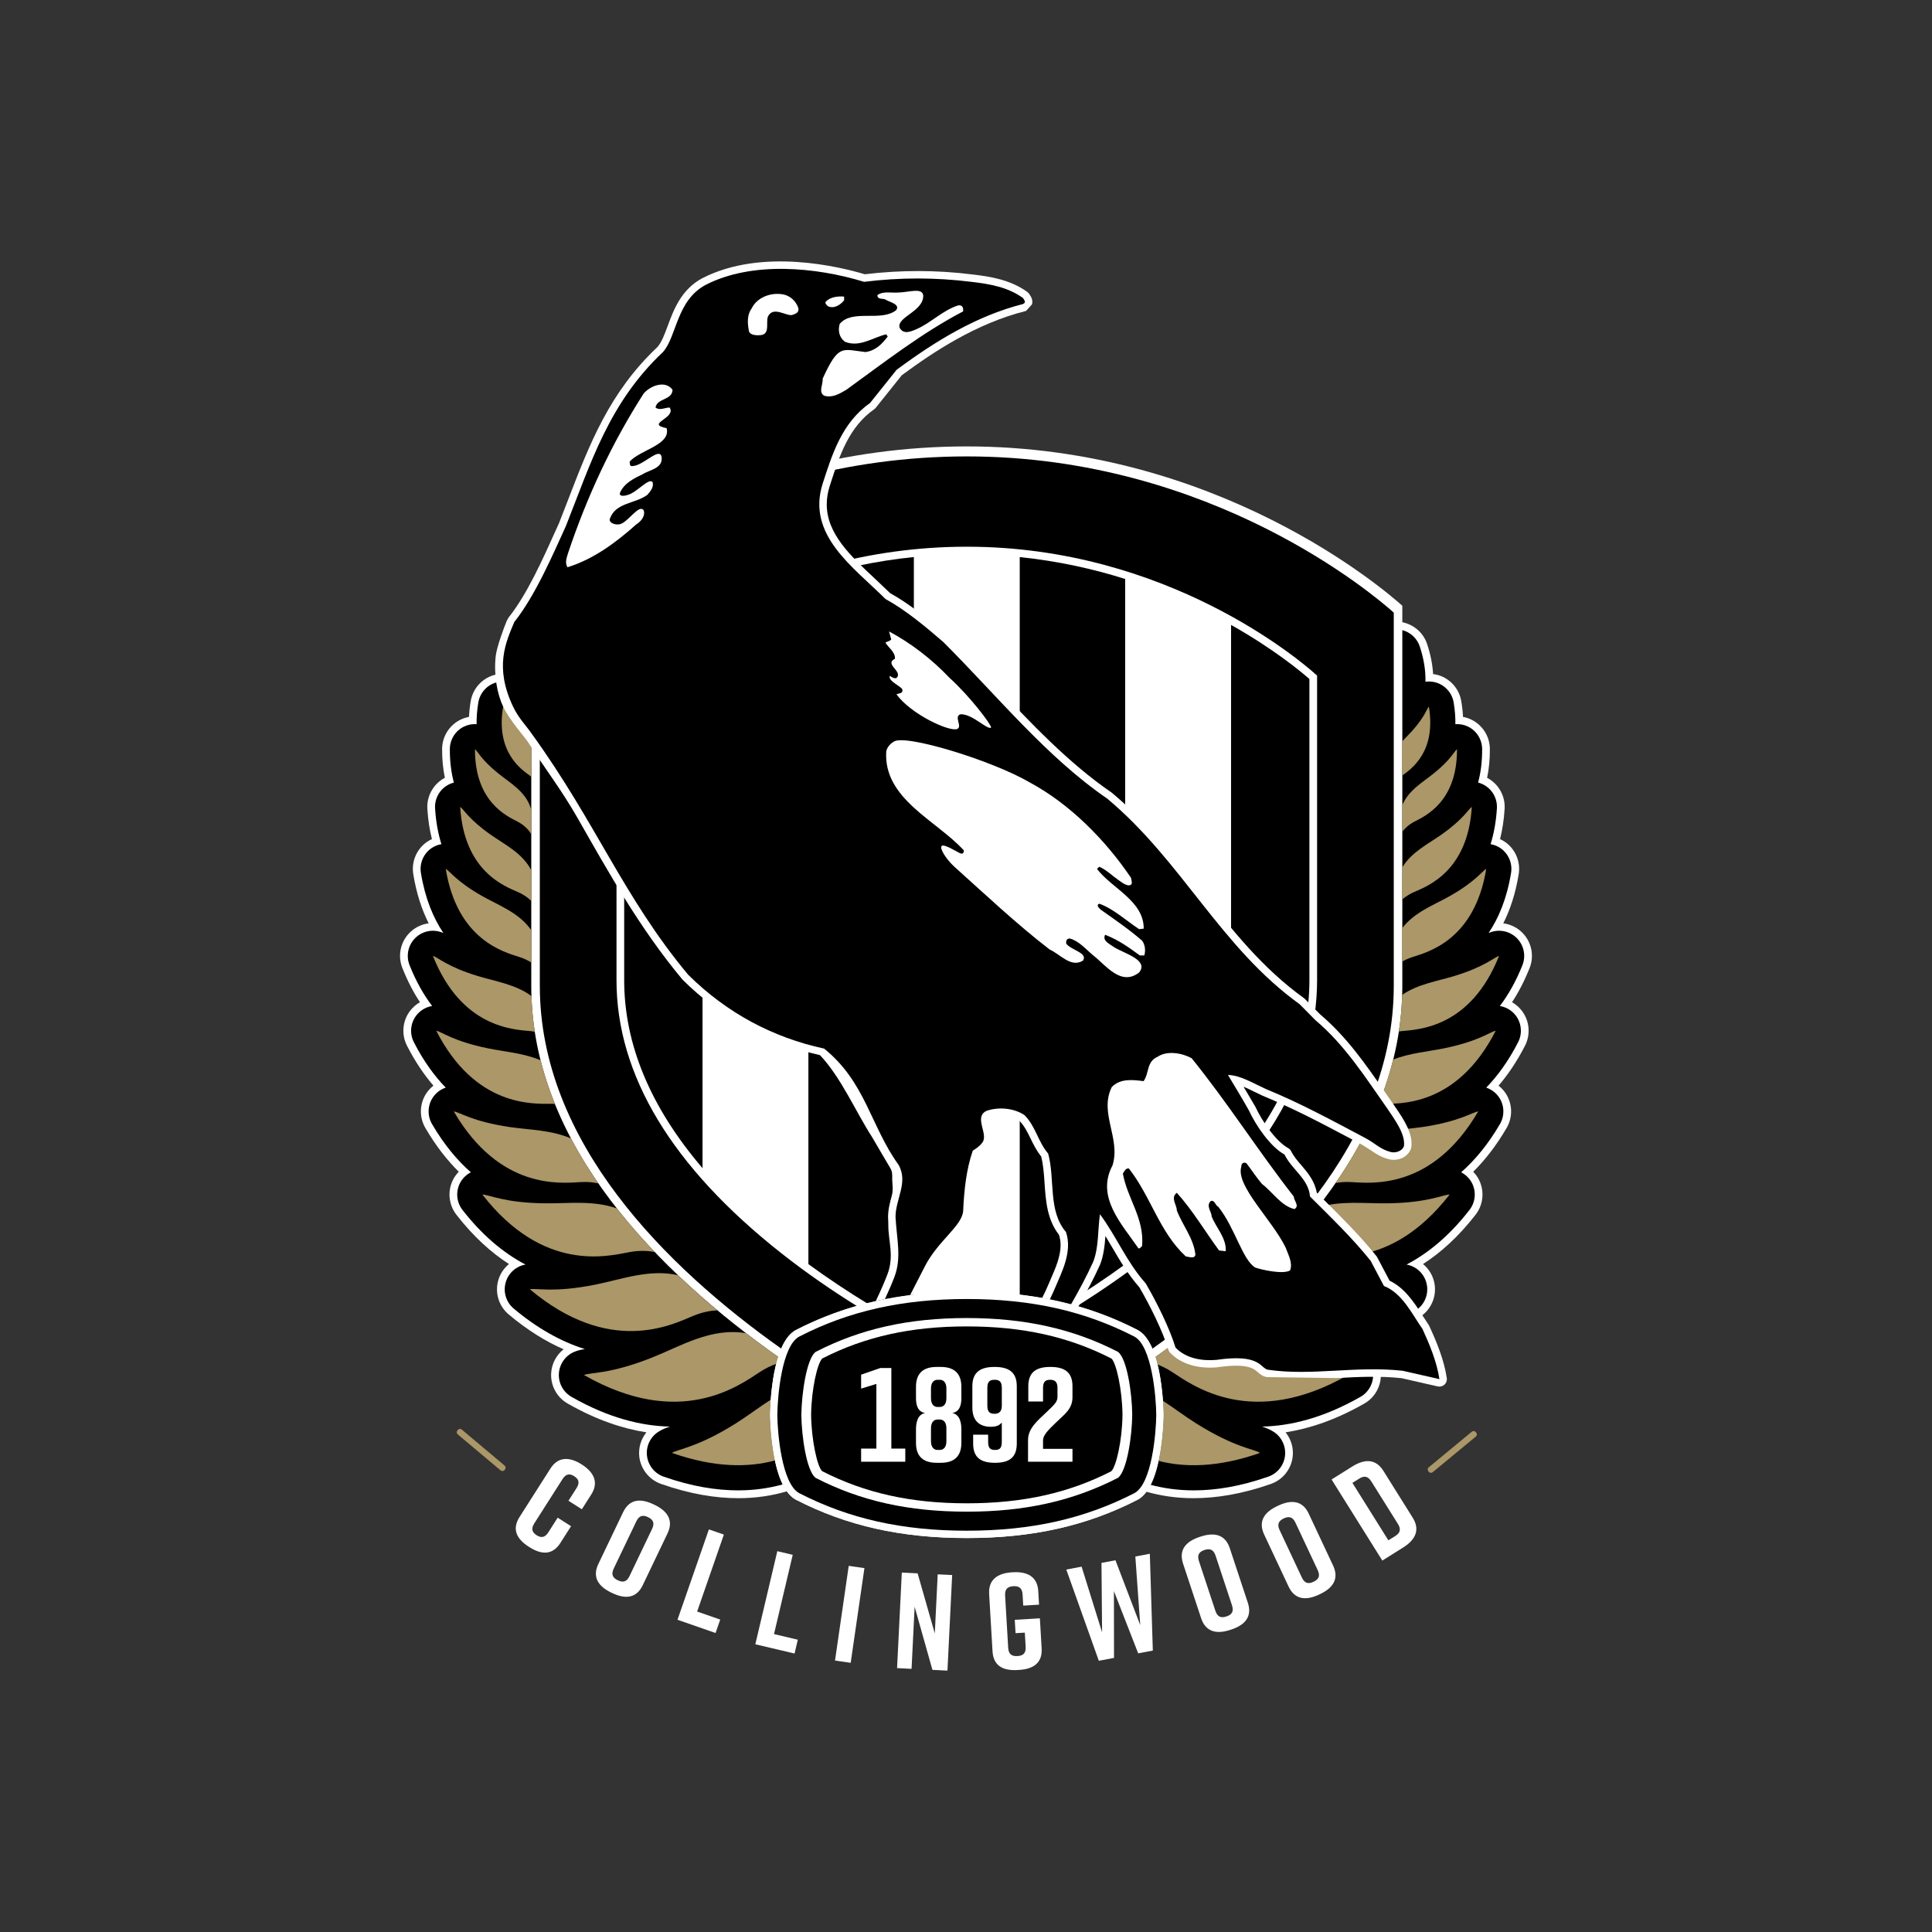 <?xml version="1.0" encoding="UTF-8"?>
<svg width="80px" height="80px" viewBox="0 0 80 80" version="1.1" xmlns="http://www.w3.org/2000/svg" xmlns:xlink="http://www.w3.org/1999/xlink">
    <rect x="0" y="0" width="80" height="80" fill="#333333" stroke="none"/>
    <!-- Generator: Sketch 52.5 (67469) - http://www.bohemiancoding.com/sketch -->
    <title>Assets/Logos/Clubs/Reverse/Collingwood</title>
    <desc>Created with Sketch.</desc>
    <g id="Assets/Logos/Clubs/Reverse/Collingwood" stroke="none" stroke-width="1" fill="none" fill-rule="evenodd">
        <g id="Collingwood_REV" transform="translate(16, 10)">
            <g id="Group-105" transform="translate(0.479, 0.787)">
                <path d="M46.606,27.885 C46.385,27.638 46.086,27.487 45.769,27.446 C46.049,26.891 46.275,26.222 46.407,25.41 C46.49,24.9 46.277,24.386 45.856,24.085 C45.786,24.035 45.711,23.995 45.635,23.959 C45.733,23.568 45.797,23.151 45.824,22.706 C45.855,22.19 45.591,21.7 45.142,21.443 C45.128,21.435 45.113,21.429 45.099,21.422 C45.176,21.049 45.216,20.652 45.213,20.228 C45.211,19.711 44.915,19.24 44.45,19.013 C44.338,18.958 44.22,18.92 44.101,18.898 C44.091,18.687 44.067,18.47 44.029,18.247 C43.944,17.737 43.577,17.32 43.082,17.17 C43.009,17.148 42.936,17.134 42.863,17.125 C42.839,16.726 42.758,16.312 42.615,15.882 C42.46,15.415 42.066,15.074 41.588,14.978 L41.588,14.296 C40.805,13.593 33.928,7.698 23.555,7.698 C13.108,7.698 6.356,13.533 5.52,14.295 L5.52,14.964 C5.012,15.039 4.588,15.393 4.426,15.882 C4.284,16.312 4.202,16.726 4.178,17.125 C4.105,17.134 4.032,17.148 3.96,17.17 C3.464,17.32 3.097,17.737 3.012,18.247 C2.974,18.47 2.951,18.687 2.94,18.898 C2.821,18.92 2.703,18.958 2.591,19.013 C2.126,19.24 1.83,19.711 1.828,20.228 C1.826,20.652 1.865,21.049 1.942,21.422 C1.928,21.429 1.913,21.435 1.899,21.443 C1.45,21.7 1.186,22.19 1.217,22.706 C1.244,23.151 1.308,23.568 1.406,23.959 C1.33,23.994 1.255,24.035 1.185,24.085 C0.764,24.386 0.551,24.9 0.634,25.41 C0.766,26.222 0.992,26.891 1.272,27.446 C0.955,27.487 0.656,27.638 0.435,27.885 C0.089,28.27 -0.009,28.817 0.183,29.298 C0.399,29.842 0.645,30.309 0.91,30.712 C0.749,30.804 0.606,30.929 0.491,31.083 C0.183,31.499 0.138,32.053 0.373,32.514 C0.712,33.175 1.082,33.718 1.469,34.168 C1.356,34.257 1.255,34.362 1.173,34.486 C0.889,34.918 0.874,35.474 1.135,35.921 C1.57,36.666 2.039,37.259 2.518,37.733 C2.419,37.835 2.333,37.952 2.269,38.085 C2.044,38.551 2.103,39.104 2.42,39.513 C3.136,40.434 3.874,41.09 4.596,41.554 C4.374,41.738 4.209,41.989 4.139,42.28 C4.017,42.782 4.19,43.311 4.587,43.643 C5.374,44.304 6.135,44.767 6.858,45.084 C6.558,45.321 6.367,45.677 6.344,46.07 C6.313,46.586 6.578,47.076 7.028,47.332 C8.221,48.013 9.309,48.371 10.287,48.523 C10.06,48.805 9.949,49.171 9.994,49.542 C10.058,50.055 10.407,50.488 10.895,50.66 C12.099,51.082 13.163,51.25 14.097,51.25 C14.85,51.25 15.516,51.138 16.105,50.966 C16.105,50.966 16.105,50.966 16.105,50.966 C16.214,51.117 16.333,51.234 16.466,51.306 L16.469,51.308 C18.578,52.394 20.828,52.9 23.556,52.9 C26.279,52.9 28.529,52.394 30.641,51.306 C30.769,51.236 30.885,51.125 30.991,50.983 L30.991,50.983 C31.566,51.146 32.215,51.25 32.945,51.25 C33.878,51.249 34.943,51.082 36.146,50.66 C36.635,50.488 36.984,50.055 37.047,49.542 C37.093,49.171 36.982,48.805 36.754,48.523 C37.732,48.371 38.821,48.013 40.014,47.332 C40.463,47.076 40.728,46.586 40.697,46.07 C40.674,45.677 40.483,45.321 40.183,45.084 C40.906,44.766 41.667,44.304 42.455,43.643 C42.851,43.311 43.025,42.782 42.902,42.28 C42.832,41.989 42.667,41.738 42.445,41.554 C43.167,41.09 43.905,40.434 44.621,39.513 C44.938,39.104 44.997,38.551 44.772,38.085 C44.708,37.952 44.622,37.835 44.523,37.733 C45.002,37.259 45.471,36.666 45.906,35.921 C46.167,35.474 46.153,34.918 45.868,34.486 C45.787,34.362 45.685,34.256 45.572,34.168 C45.959,33.718 46.33,33.175 46.668,32.514 C46.904,32.053 46.858,31.499 46.55,31.083 C46.436,30.929 46.292,30.804 46.131,30.712 C46.396,30.309 46.642,29.842 46.858,29.298 C47.05,28.817 46.952,28.27 46.606,27.885" id="Fill-1" fill="#FFFFFF"></path>
                <path d="M31.431,49.967 C31.449,49.9 31.466,49.83 31.482,49.758 C31.466,49.83 31.449,49.9 31.431,49.967 M31.328,50.311 C31.354,50.236 31.379,50.159 31.402,50.077 C31.378,50.159 31.354,50.237 31.328,50.311 M31.241,50.534 C31.252,50.508 31.263,50.482 31.273,50.456 C31.263,50.482 31.252,50.508 31.241,50.534 M31.171,50.686 C31.172,50.685 31.173,50.684 31.173,50.683 C31.173,50.684 31.172,50.685 31.171,50.686 M31.505,49.653 C31.528,49.545 31.549,49.433 31.569,49.314 C31.549,49.433 31.528,49.545 31.505,49.653 M31.569,46.285 C31.551,46.174 31.53,46.071 31.509,45.969 C31.53,46.07 31.551,46.174 31.569,46.285 M31.481,45.836 C31.473,45.8 31.464,45.767 31.455,45.732 C31.464,45.766 31.473,45.8 31.481,45.836 M15.705,50.075 C15.728,50.154 15.752,50.229 15.777,50.302 C15.752,50.229 15.728,50.154 15.705,50.075 M15.625,49.757 C15.641,49.829 15.659,49.898 15.676,49.966 C15.659,49.898 15.642,49.829 15.625,49.757 M15.834,50.453 C15.842,50.475 15.851,50.497 15.86,50.519 C15.851,50.497 15.842,50.475 15.834,50.453 M15.603,49.652 C15.58,49.544 15.558,49.432 15.539,49.314 C15.558,49.432 15.58,49.543 15.603,49.652 M15.653,45.729 C15.644,45.764 15.635,45.798 15.627,45.835 C15.635,45.799 15.644,45.764 15.653,45.729 M15.598,45.969 C15.578,46.071 15.557,46.174 15.539,46.285 C15.557,46.174 15.577,46.07 15.598,45.969" id="Fill-3" fill="#FFFFFF"></path>
                <path d="M15.404,47.801 C15.405,47.768 15.413,47.065 15.539,46.285 C15.594,45.948 15.664,45.656 15.744,45.399 C10.861,41.948 5.52,36.665 5.52,30.058 L5.52,15.291 C5.152,15.363 4.849,15.624 4.73,15.982 C4.561,16.494 4.484,16.98 4.495,17.442 C4.349,17.422 4.199,17.432 4.052,17.476 C3.674,17.591 3.393,17.91 3.328,18.3 C3.275,18.612 3.252,18.912 3.256,19.199 C3.078,19.187 2.898,19.219 2.732,19.3 C2.376,19.474 2.15,19.834 2.148,20.23 C2.145,20.759 2.209,21.218 2.315,21.617 C2.227,21.64 2.14,21.674 2.059,21.721 C1.715,21.917 1.513,22.292 1.537,22.687 C1.571,23.25 1.665,23.738 1.798,24.168 C1.647,24.194 1.501,24.253 1.371,24.345 C1.05,24.576 0.887,24.968 0.95,25.359 C1.124,26.423 1.467,27.23 1.88,27.846 C1.832,27.826 1.782,27.807 1.727,27.792 C1.347,27.686 0.938,27.804 0.673,28.099 C0.409,28.393 0.334,28.812 0.48,29.179 C0.751,29.861 1.071,30.415 1.415,30.869 C1.153,30.913 0.912,31.054 0.749,31.274 C0.513,31.592 0.478,32.016 0.658,32.368 C1.061,33.155 1.511,33.769 1.978,34.249 C1.762,34.322 1.571,34.464 1.441,34.662 C1.223,34.993 1.212,35.418 1.411,35.759 C1.913,36.618 2.46,37.265 3.017,37.755 C2.821,37.857 2.657,38.018 2.557,38.224 C2.385,38.581 2.43,39.004 2.673,39.316 C3.46,40.328 4.335,41.08 5.282,41.577 C5.265,41.58 5.249,41.581 5.232,41.585 C4.846,41.672 4.543,41.97 4.45,42.355 C4.357,42.74 4.489,43.144 4.792,43.398 C5.751,44.202 6.737,44.762 7.739,45.075 C7.586,45.099 7.442,45.13 7.296,45.192 C6.932,45.346 6.687,45.694 6.663,46.089 C6.64,46.484 6.843,46.858 7.186,47.054 C8.733,47.937 10.098,48.26 11.261,48.285 C11.086,48.343 10.927,48.404 10.773,48.506 C10.442,48.724 10.264,49.11 10.312,49.502 C10.361,49.895 10.627,50.226 11.001,50.358 C12.161,50.765 13.186,50.926 14.085,50.926 C14.774,50.926 15.387,50.83 15.932,50.679 C15.764,50.339 15.632,49.886 15.539,49.314 C15.413,48.534 15.405,47.83 15.404,47.801" id="Fill-5" fill="#000000"></path>
                <path d="M46.368,28.099 C46.104,27.805 45.695,27.686 45.314,27.792 C45.26,27.807 45.209,27.826 45.161,27.845 C45.575,27.23 45.917,26.423 46.091,25.359 C46.154,24.968 45.991,24.576 45.67,24.345 C45.54,24.253 45.394,24.194 45.243,24.168 C45.376,23.738 45.47,23.25 45.504,22.687 C45.528,22.292 45.326,21.917 44.983,21.721 C44.901,21.674 44.815,21.64 44.726,21.617 C44.833,21.218 44.896,20.759 44.893,20.23 C44.891,19.834 44.665,19.474 44.31,19.3 C44.144,19.219 43.963,19.187 43.785,19.199 C43.79,18.912 43.766,18.612 43.714,18.3 C43.648,17.91 43.367,17.591 42.989,17.476 C42.843,17.432 42.692,17.422 42.546,17.442 C42.557,16.98 42.48,16.493 42.311,15.982 C42.199,15.646 41.925,15.394 41.588,15.305 L41.588,30.059 C41.588,36.672 36.248,41.955 31.365,45.404 C31.445,45.66 31.514,45.95 31.568,46.285 C31.695,47.065 31.703,47.768 31.704,47.798 C31.703,47.83 31.695,48.534 31.568,49.314 C31.474,49.896 31.339,50.354 31.166,50.696 C31.697,50.838 32.292,50.926 32.956,50.926 C33.855,50.926 34.88,50.764 36.041,50.357 C36.414,50.226 36.681,49.895 36.729,49.502 C36.777,49.11 36.599,48.724 36.268,48.506 C36.114,48.404 35.955,48.343 35.78,48.285 C36.943,48.26 38.308,47.937 39.855,47.054 C40.198,46.858 40.401,46.484 40.378,46.089 C40.354,45.694 40.109,45.346 39.745,45.192 C39.596,45.129 39.45,45.097 39.293,45.073 C40.208,44.791 41.204,44.274 42.249,43.398 C42.552,43.144 42.685,42.74 42.591,42.355 C42.498,41.97 42.195,41.672 41.809,41.585 C41.792,41.581 41.777,41.58 41.76,41.577 C42.614,41.131 43.507,40.424 44.368,39.316 C44.611,39.004 44.656,38.581 44.484,38.224 C44.384,38.018 44.22,37.857 44.024,37.755 C44.581,37.265 45.128,36.618 45.63,35.759 C45.829,35.418 45.818,34.992 45.601,34.662 C45.47,34.464 45.279,34.322 45.063,34.249 C45.53,33.769 45.98,33.155 46.383,32.368 C46.563,32.016 46.528,31.592 46.293,31.274 C46.129,31.054 45.888,30.913 45.627,30.869 C45.971,30.415 46.29,29.861 46.561,29.179 C46.707,28.812 46.632,28.393 46.368,28.099" id="Fill-7" fill="#000000"></path>
                <path d="M12.212,43.706 C12.616,43.536 12.963,43.482 13.227,43.471 C12.673,43.009 12.126,42.523 11.594,42.016 C10.424,41.748 9.272,42.184 8.19,42.403 C6.446,42.756 5.736,42.539 5.462,42.6 C8.745,45.355 11.316,44.085 12.212,43.706" id="Fill-9" fill="#AB9767"></path>
                <path d="M9.572,41.063 C10.02,40.978 10.382,41.007 10.635,41.058 C10.083,40.48 9.554,39.878 9.062,39.251 C8.096,38.906 7.042,39.052 6.08,39.04 C4.382,39.02 3.763,38.675 3.495,38.677 C6.006,41.906 8.659,41.236 9.572,41.063" id="Fill-11" fill="#AB9767"></path>
                <path d="M7.585,38.16 C7.867,38.144 8.103,38.172 8.298,38.215 C7.883,37.615 7.503,36.995 7.166,36.355 C6.364,36.004 5.454,36.001 4.633,35.882 C3.081,35.656 2.556,35.264 2.31,35.234 C4.217,38.498 6.729,38.208 7.585,38.16" id="Fill-13" fill="#AB9767"></path>
                <path d="M6.392,34.92 C6.43,34.92 6.463,34.924 6.5,34.926 C6.262,34.337 6.062,33.735 5.906,33.118 C5.214,32.822 4.437,32.766 3.735,32.624 C2.288,32.331 1.815,31.935 1.585,31.894 C3.207,35.062 5.584,34.92 6.392,34.92" id="Fill-15" fill="#AB9767"></path>
                <path d="M5.493,31.91 C5.555,31.916 5.61,31.926 5.667,31.936 C5.592,31.451 5.545,30.959 5.529,30.458 C4.874,29.973 4.04,29.851 3.31,29.63 C2.039,29.245 1.649,28.851 1.447,28.795 C2.63,31.767 4.769,31.842 5.493,31.91" id="Fill-17" fill="#AB9767"></path>
                <path d="M5.037,28.844 C5.235,28.908 5.392,28.988 5.52,29.069 L5.52,27.732 C5.029,27.016 4.197,26.715 3.507,26.328 C2.427,25.721 2.15,25.283 1.978,25.191 C2.458,28.138 4.392,28.636 5.037,28.844" id="Fill-19" fill="#AB9767"></path>
                <path d="M4.969,26.152 C5.226,26.264 5.402,26.402 5.52,26.519 L5.52,25.248 C5.155,24.538 4.425,24.188 3.834,23.773 C2.927,23.136 2.721,22.722 2.576,22.624 C2.737,25.29 4.413,25.908 4.969,26.152" id="Fill-21" fill="#AB9767"></path>
                <path d="M4.947,23.232 C5.381,23.457 5.517,23.761 5.52,23.767 L5.52,22.747 C5.32,22.004 4.663,21.65 4.151,21.237 C3.447,20.671 3.302,20.322 3.189,20.235 C3.177,22.412 4.508,23.004 4.947,23.232" id="Fill-23" fill="#AB9767"></path>
                <path d="M5.462,21.332 C5.483,21.348 5.5,21.364 5.52,21.38 L5.52,19.978 C5.365,19.806 5.198,19.646 5.051,19.481 C4.518,18.888 4.44,18.564 4.354,18.472 C4.036,20.367 5.112,21.072 5.462,21.332" id="Fill-25" fill="#AB9767"></path>
                <path d="M38.852,42.403 C37.799,42.19 36.679,41.771 35.541,41.997 C35.002,42.512 34.447,43.005 33.884,43.475 C34.139,43.492 34.46,43.55 34.829,43.706 C35.725,44.085 38.296,45.355 41.58,42.6 C41.305,42.539 40.595,42.756 38.852,42.403" id="Fill-27" fill="#AB9767"></path>
                <path d="M38.076,39.219 C37.581,39.852 37.049,40.461 36.493,41.044 C36.74,41.003 37.068,40.987 37.47,41.063 C38.382,41.236 41.035,41.906 43.546,38.677 C43.278,38.675 42.659,39.02 40.962,39.04 C40.031,39.052 39.015,38.916 38.076,39.219" id="Fill-29" fill="#AB9767"></path>
                <path d="M39.964,36.318 C39.626,36.965 39.243,37.592 38.825,38.198 C39.005,38.166 39.213,38.146 39.456,38.16 C40.312,38.208 42.825,38.498 44.731,35.234 C44.485,35.264 43.96,35.656 42.408,35.882 C41.618,35.997 40.745,36.004 39.964,36.318" id="Fill-31" fill="#AB9767"></path>
                <path d="M41.21,33.088 C41.054,33.714 40.852,34.325 40.611,34.922 C40.625,34.922 40.636,34.92 40.65,34.92 C41.458,34.92 43.835,35.062 45.456,31.894 C45.227,31.935 44.753,32.331 43.306,32.624 C42.629,32.761 41.883,32.819 41.21,33.088" id="Fill-33" fill="#AB9767"></path>
                <path d="M45.594,28.795 C45.392,28.851 45.002,29.245 43.731,29.63 C43.027,29.844 42.224,29.964 41.58,30.409 C41.566,30.923 41.519,31.429 41.443,31.926 C41.478,31.921 41.511,31.914 41.549,31.91 C42.272,31.842 44.411,31.767 45.594,28.795" id="Fill-35" fill="#AB9767"></path>
                <path d="M45.063,25.191 C44.891,25.283 44.615,25.721 43.534,26.328 C42.875,26.698 42.085,26.989 41.588,27.64 L41.588,29.027 C41.703,28.961 41.841,28.897 42.004,28.844 C42.649,28.636 44.583,28.138 45.063,25.191" id="Fill-37" fill="#AB9767"></path>
                <path d="M44.466,22.624 C44.32,22.721 44.114,23.136 43.207,23.773 C42.651,24.164 41.971,24.496 41.588,25.126 L41.588,26.455 C41.703,26.354 41.861,26.244 42.072,26.152 C42.628,25.908 44.304,25.29 44.466,22.624" id="Fill-39" fill="#AB9767"></path>
                <path d="M42.095,23.232 C42.533,23.004 43.864,22.412 43.852,20.235 C43.739,20.322 43.594,20.671 42.89,21.237 C42.426,21.611 41.842,21.938 41.588,22.551 L41.588,23.657 C41.666,23.546 41.822,23.373 42.095,23.232" id="Fill-41" fill="#AB9767"></path>
                <path d="M42.687,18.472 C42.601,18.564 42.523,18.888 41.991,19.482 C41.864,19.622 41.723,19.76 41.588,19.905 L41.588,21.326 C41.946,21.061 43.003,20.354 42.687,18.472" id="Fill-43" fill="#AB9767"></path>
                <path d="M33.053,48.154 C32.597,47.868 32.148,47.525 31.676,47.218 C31.701,47.553 31.703,47.781 31.704,47.798 C31.703,47.83 31.695,48.534 31.568,49.314 C31.546,49.451 31.521,49.582 31.495,49.706 C32.567,49.98 33.945,49.989 35.696,49.375 C35.446,49.211 34.657,49.16 33.053,48.154" id="Fill-45" fill="#AB9767"></path>
                <path d="M36.519,45.426 C35.342,44.957 34.127,44.208 32.724,44.404 C32.269,44.753 31.815,45.084 31.364,45.402 C31.395,45.501 31.424,45.605 31.451,45.714 C31.639,45.787 31.842,45.885 32.059,46.027 C32.926,46.593 35.377,48.412 39.339,46.15 C39.063,46.033 38.278,46.126 36.519,45.426" id="Fill-47" fill="#AB9767"></path>
                <path d="M15.539,49.314 C15.413,48.534 15.405,47.83 15.404,47.801 C15.404,47.782 15.407,47.532 15.435,47.173 C14.937,47.491 14.466,47.854 13.988,48.154 C12.385,49.16 11.595,49.211 11.345,49.375 C13.131,50.002 14.528,49.978 15.609,49.689 C15.584,49.57 15.561,49.445 15.539,49.314" id="Fill-49" fill="#AB9767"></path>
                <path d="M15.745,45.398 C15.302,45.085 14.855,44.76 14.409,44.417 C12.967,44.175 11.725,44.947 10.522,45.426 C8.763,46.126 7.978,46.033 7.703,46.15 C11.664,48.412 14.115,46.593 14.982,46.027 C15.228,45.866 15.456,45.761 15.663,45.687 C15.689,45.586 15.716,45.489 15.745,45.398" id="Fill-51" fill="#AB9767"></path>
                <path d="M21.362,42.825 L21.362,12.279 C19.77,12.44 18.31,12.765 16.995,13.177 L16.995,41.558 C17.827,42.166 18.651,42.707 19.422,43.18 C20.045,43.023 20.69,42.904 21.362,42.825" id="Fill-53" fill="#000000"></path>
                <path d="M34.497,37.589 C36.651,35.07 37.741,32.461 37.741,29.798 L37.741,17.33 C37.404,17.033 36.274,16.09 34.497,15.09 L34.497,37.589 Z" id="Fill-55" fill="#000000"></path>
                <path d="M9.367,17.329 L9.367,29.798 C9.367,32.458 10.457,35.065 12.611,37.584 L12.611,15.074 C10.827,16.079 9.701,17.03 9.367,17.329" id="Fill-57" fill="#000000"></path>
                <path d="M27.689,43.181 C28.46,42.709 29.282,42.169 30.112,41.563 L30.112,13.187 C28.795,12.772 27.335,12.444 25.746,12.281 L25.746,42.825 C26.42,42.904 27.065,43.023 27.689,43.181" id="Fill-59" fill="#000000"></path>
                <path d="M23.555,8.112 C13.313,8.112 6.694,13.833 5.874,14.579 L5.874,30.034 C5.874,36.498 11.09,41.671 15.87,45.055 C16.032,44.68 16.23,44.422 16.466,44.292 C17.282,43.872 18.119,43.541 18.996,43.29 C17.999,42.668 16.926,41.937 15.87,41.103 C11.344,37.533 9.049,33.73 9.049,29.798 L9.049,17.188 L9.101,17.14 C9.695,16.599 15.154,11.851 23.555,11.851 C31.876,11.851 37.404,16.599 38.006,17.141 L38.059,17.188 L38.059,29.798 C38.059,33.733 35.766,37.536 31.244,41.104 C30.182,41.941 29.113,42.673 28.121,43.293 C28.994,43.543 29.827,43.873 30.638,44.291 C30.877,44.422 31.077,44.682 31.239,45.059 C36.019,41.677 41.234,36.505 41.234,30.034 L41.234,14.581 C40.466,13.891 33.724,8.112 23.555,8.112" id="Fill-61" fill="#000000"></path>
                <path d="M43.429,46.276 C43.32,45.525 43.003,44.767 42.706,44.123 C42.697,44.106 42.682,44.079 42.673,44.063 L42.411,43.665 C42.071,43.131 41.68,42.541 41.06,42.243 C40.993,42.115 40.549,41.276 40.549,41.276 C40.541,41.259 40.53,41.243 40.518,41.228 C39.852,40.395 39.085,39.633 38.342,38.896 C38.342,38.896 38.13,38.684 38.046,38.6 C37.962,38.126 37.68,37.781 37.42,37.479 C37.25,37.282 37.09,37.097 36.985,36.883 C36.958,36.827 36.914,36.782 36.859,36.752 C36.364,36.477 35.803,35.685 35.505,35.045 C35.499,35.033 35.238,34.591 35.015,34.212 C35.168,34.278 35.322,34.352 35.469,34.424 L35.794,34.581 C37.108,35.121 38.229,35.716 39.526,36.404 L39.918,36.612 C39.915,36.61 40.283,36.842 40.283,36.842 C40.502,36.992 40.708,37.133 41.035,37.215 C41.295,37.29 41.775,37.21 41.942,36.788 C41.948,36.765 41.954,36.742 41.96,36.719 C42.041,36.151 41.64,35.559 41.318,35.084 L41.219,34.937 C41.214,34.93 40.836,34.388 40.836,34.388 C40.069,33.281 39.275,32.137 38.184,31.215 C38.18,31.21 37.557,30.58 37.557,30.58 C37.545,30.567 37.532,30.556 37.518,30.546 C35.79,29.301 34.563,27.747 33.265,26.1 C32.167,24.709 31.032,23.27 29.571,22.048 C29.563,22.042 29.555,22.036 29.548,22.03 C27.758,20.804 26.178,19.127 24.651,17.505 L22.795,15.575 C21.962,14.858 21.215,14.239 20.378,13.772 C20.327,13.723 19.768,13.192 19.768,13.192 C18.738,12.232 17.755,11.316 17.755,10.099 C17.755,9.857 17.794,9.603 17.879,9.335 C17.879,9.337 17.912,9.233 17.912,9.233 C18.284,8.082 18.669,6.893 19.722,6.157 C19.746,6.14 19.767,6.12 19.786,6.097 C19.786,6.097 20.813,4.813 20.862,4.751 C22.178,3.779 23.946,2.604 25.999,2.09 C26.006,2.088 26.012,2.085 26.017,2.079 L26.253,1.817 C26.303,1.642 26.216,1.503 26.172,1.436 L26.157,1.412 C26.136,1.377 26.098,1.33 26.066,1.306 C25.364,0.795 24.515,0.661 23.775,0.576 C22.302,0.392 20.807,0.391 19.331,0.57 C18.312,0.264 15.082,-0.537 12.608,0.73 C11.729,1.197 11.419,2.034 11.17,2.706 C11.04,3.058 10.917,3.391 10.742,3.585 C8.759,5.453 7.933,7.601 7.058,9.875 C7.058,9.875 6.667,10.881 6.666,10.882 C6.666,10.882 6.506,11.235 6.506,11.235 C6.012,12.329 5.352,13.817 4.594,14.765 C4.577,14.785 4.514,14.899 4.504,14.923 C4.387,15.197 4.088,16.016 4.048,16.376 C3.96,17.17 4.11,17.951 4.354,18.472 C4.634,19.07 5.131,19.573 5.399,19.962 C6.131,21.109 6.752,21.889 7.422,23.06 C8.72,25.332 10.002,27.641 11.776,29.77 C11.784,29.778 11.791,29.786 11.798,29.793 C13.39,31.369 15.301,32.411 17.474,32.904 C18.353,33.831 18.96,35.263 19.639,36.309 C19.639,36.309 20.365,37.553 20.396,37.598 C20.479,37.743 20.465,37.884 20.465,38.038 C20.465,38.236 20.521,38.455 20.447,38.727 C20.372,39.005 20.294,39.291 20.294,39.601 C20.294,39.607 20.294,39.613 20.294,39.618 C20.3,39.729 20.304,39.836 20.304,39.943 C20.304,40.613 20.556,41.225 20.266,41.985 C20.145,42.304 19.976,42.686 19.786,43.086 C20.362,42.957 20.956,42.861 21.573,42.797 L22.082,41.812 C22.319,41.339 22.663,40.952 22.967,40.612 C23.341,40.193 23.664,39.831 23.71,39.403 C23.741,38.711 23.812,37.845 24.067,37.051 C24.185,36.974 24.313,36.884 24.446,36.708 C24.543,36.578 24.575,36.436 24.575,36.296 C24.575,36.144 24.538,35.993 24.505,35.859 C24.467,35.708 24.451,35.623 24.451,35.573 C24.451,35.523 24.469,35.509 24.494,35.497 C24.913,35.362 25.407,35.417 25.745,35.633 C25.943,35.845 26.069,36.097 26.199,36.366 C26.317,36.612 26.447,36.864 26.633,37.101 C26.722,37.445 26.749,37.82 26.775,38.218 C26.824,38.959 26.886,39.721 27.37,40.342 C27.416,40.481 27.438,40.624 27.438,40.768 C27.438,41.241 27.226,41.727 27.047,42.137 L26.945,42.376 C26.945,42.376 26.945,42.376 26.945,42.375 C26.872,42.554 26.777,42.753 26.673,42.962 C27.189,43.053 27.691,43.165 28.177,43.307 C28.493,42.752 28.801,42.182 29.073,41.579 C29.223,41.191 29.264,40.789 29.294,40.394 C29.387,40.548 29.48,40.702 29.574,40.864 C29.9,41.422 30.241,41.997 30.703,42.522 C31.118,43.235 31.651,44.287 31.904,45.108 C31.917,45.152 31.939,45.191 31.97,45.224 C32.41,45.683 33.097,45.899 33.904,45.832 C35.166,45.648 35.428,45.878 35.601,46.03 C35.692,46.109 35.805,46.208 35.98,46.236 L38.87,46.276 C39.74,46.229 40.638,46.182 41.554,46.28 C41.599,46.29 43.055,46.622 43.055,46.622 C43.155,46.644 43.258,46.616 43.334,46.547 C43.397,46.488 43.433,46.406 43.433,46.32 C43.433,46.306 43.432,46.291 43.429,46.276" id="Fill-63" fill="#FFFFFF"></path>
                <path d="M37.122,39.278 C36.58,39.156 36.227,38.581 35.776,38.237 C35.538,37.961 35.354,37.663 35.132,37.38 C35.007,37.319 34.922,37.383 34.918,37.533 C34.689,38.319 36.203,39.73 36.755,40.869 C36.862,41.168 37.062,41.505 36.94,41.819 C36.64,41.995 35.73,41.784 35.497,41.699 C34.965,41.38 34.658,40.043 33.969,39.186 C33.831,39.117 33.839,38.911 33.663,38.941 C33.441,39.141 33.686,39.37 33.693,39.585 C33.886,40.066 34.313,40.487 34.275,41.023 L34,40.992 C33.417,40.197 32.912,39.339 32.251,38.604 C31.975,38.811 32.251,39.094 32.251,39.339 C32.49,39.952 32.934,40.472 33.019,41.146 C33.019,41.36 32.735,41.252 32.62,41.237 C31.517,40.212 31.18,38.758 30.262,37.594 C30.124,37.586 30.077,37.717 30.017,37.809 C30.2,38.842 30.912,39.661 30.813,40.809 C30.759,40.839 30.736,40.931 30.659,40.901 C29.971,39.898 28.891,38.78 29.587,37.472 C29.94,36.354 29.022,35.305 29.557,34.226 C29.902,33.867 30.407,33.92 30.874,33.981 C31.111,33.66 30.989,33.17 31.456,32.971 C31.854,32.702 32.475,32.818 32.865,33.032 C34.374,34.9 35.622,36.874 37.092,38.758 C37.1,38.934 37.344,39.148 37.122,39.278 M28.792,28.776 C28.477,28.516 28.196,28.171 27.812,28.072 C27.648,28.091 27.669,28.214 27.669,28.283 C27.86,28.558 28.584,28.665 28.363,28.991 C27.865,29.297 27.43,28.73 26.986,28.531 C25.615,27.475 24.299,26.234 23.005,25.071 C22.672,24.752 22.416,24.327 22.515,24.245 C22.589,24.142 23.097,24.455 23.267,24.54 C23.437,24.625 23.434,24.428 23.434,24.428 C22.285,23.173 20.096,22.292 20.218,20.326 C20.249,20.164 20.379,20.011 20.525,19.927 C20.971,19.585 24.629,20.712 26.159,21.611 C27.812,22.499 29.282,23.977 30.353,25.561 C30.369,25.637 30.392,25.714 30.384,25.806 C30.284,25.965 30.051,25.816 29.833,25.653 C29.566,25.469 29.327,25.224 29.037,25.102 L28.945,25.193 C29.566,26.005 30.887,26.518 30.88,27.666 L30.689,27.687 C30.141,27.325 29.611,26.832 29.037,26.633 C28.891,26.701 29.037,26.816 29.097,26.878 C29.667,27.283 30.264,27.687 30.813,28.164 C30.936,28.332 30.965,28.569 30.904,28.776 L30.721,28.776 C30.262,28.447 29.88,28.155 29.282,27.919 C29.16,28.164 29.434,28.283 29.711,28.47 C30.136,28.708 31.092,28.984 30.69,29.48 C29.94,30.069 29.307,29.175 28.792,28.776 M20.426,15.695 L20.334,15.359 C21.237,15.841 22.099,16.502 22.846,17.288 C23.65,18.012 24.565,19.203 24.561,19.339 C24.416,19.458 23.802,18.781 23.304,18.788 C22.991,18.862 23.396,19.309 23.151,19.4 C22.821,19.521 21.23,18.781 20.641,17.961 C20.725,17.923 20.907,17.927 20.885,17.808 C20.965,17.674 20.27,17.438 20.366,17.196 C20.366,17.196 20.525,17.331 20.641,17.288 C20.932,17.012 20.115,16.718 20.579,16.492 C20.603,16.216 20.29,16.013 20.184,15.821 C20.251,15.78 20.358,15.764 20.426,15.695 M16.3,2.26 C16.049,2.287 15.526,1.885 15.319,2.322 C15.228,2.575 15.411,3.026 15.044,3.087 C14.83,3.11 14.534,3.096 14.524,2.873 C14.47,2.575 14.456,2.237 14.646,1.985 C14.836,1.579 15.367,1.302 15.949,1.403 C16.201,1.453 16.454,1.63 16.575,1.954 C16.628,2.145 16.48,2.211 16.3,2.26 M11.248,6.088 C11.546,6.532 10.214,6.754 11.126,6.945 C11.296,7.636 10.061,7.825 9.594,8.323 C9.61,8.407 9.573,8.55 9.748,8.507 C10.175,8.468 10.807,7.741 10.911,8.109 C11.002,8.606 10.429,8.66 10.145,8.843 C9.792,9.012 9.372,9.211 9.197,9.609 C9.128,9.804 9.434,9.739 9.533,9.701 C9.9,9.593 10.404,8.975 10.543,9.18 C10.604,9.371 10.459,9.555 10.329,9.701 C9.824,10.083 9.005,10.007 8.767,10.711 C8.745,10.889 9.066,10.987 9.257,10.895 C9.579,10.749 9.999,10.081 10.175,10.344 C10.252,10.573 10.068,10.803 9.87,10.925 C8.997,11.706 8.078,12.372 7.023,12.701 C6.891,12.517 6.999,12.273 7.052,12.089 C7.826,9.785 8.844,7.58 10.175,5.506 C10.459,5.177 11.071,4.947 11.37,5.353 C11.354,5.797 10.727,5.69 10.665,6.088 C10.842,6.225 11.057,6.088 11.248,6.088 M17.585,4.893 C18.249,3.45 18.375,3.678 19.361,3.791 C19.791,3.728 20.042,3.454 20.28,3.149 L20.218,3.056 C19.66,3.186 19.109,3.615 18.505,3.362 C18.267,3.186 18.213,2.896 18.29,2.628 C18.81,2 19.998,2.55 20.625,2.06 C20.828,1.807 20.31,1.71 20.188,1.617 C20.074,1.556 19.852,1.633 19.852,1.434 C20.081,1.258 20.433,1.347 20.702,1.327 C21.14,1.322 21.737,1.099 21.75,1.464 C21.75,2.115 20.65,2.338 20.77,2.78 C20.93,3.079 21.232,2.945 21.474,2.842 C22.07,2.582 22.56,2.061 23.189,1.862 C23.318,1.832 23.396,1.901 23.403,2.016 L23.403,2.107 C21.712,2.988 20.15,4.205 18.566,5.353 C18.274,5.523 17.991,5.697 17.647,5.598 C17.395,5.445 17.609,5.131 17.585,4.893 M17.708,1.71 C17.906,1.503 18.221,1.472 18.474,1.495 L18.474,1.648 C18.349,1.807 18.075,2.023 17.8,1.892 C17.753,1.839 17.678,1.793 17.708,1.71 M42.421,44.24 C41.999,43.644 41.592,42.761 40.827,42.463 L40.277,41.421 C39.518,40.472 38.639,39.63 37.766,38.758 C37.704,38.023 37.022,37.657 36.71,37.021 C36.135,36.703 35.54,35.852 35.225,35.175 C34.98,34.739 34.625,34.151 34.369,33.726 C34.859,33.726 35.455,34.087 35.922,34.3 C37.369,34.895 38.58,35.555 40.062,36.339 C40.495,36.576 40.682,36.808 41.11,36.915 C41.258,36.958 41.558,36.915 41.655,36.676 C41.727,36.171 41.258,35.555 40.961,35.108 C40.051,33.814 39.218,32.493 37.984,31.451 L37.338,30.797 C34.054,28.431 32.475,24.88 29.373,22.285 C26.848,20.555 24.811,18.021 22.577,15.793 C21.811,15.135 21.037,14.485 20.188,14.017 C18.841,12.678 16.912,11.362 17.585,9.241 C17.971,8.052 18.373,6.723 19.545,5.904 L20.647,4.526 C22.27,3.324 23.962,2.291 25.884,1.801 C26.028,1.732 25.929,1.641 25.884,1.556 C25.264,1.105 24.519,0.973 23.74,0.883 C22.263,0.698 20.777,0.698 19.301,0.883 C17.302,0.27 14.661,0.026 12.748,1.005 C11.524,1.655 11.55,3.147 10.972,3.791 C8.729,5.905 7.986,8.394 6.953,10.996 C6.458,12.08 5.693,13.873 4.818,14.967 C4.457,15.823 3.991,16.842 4.766,18.472 C4.998,18.96 5.298,19.245 5.542,19.6 C8.203,23.279 9.341,26.365 12.014,29.572 C13.628,31.172 15.534,32.175 17.647,32.634 C19.361,34.016 19.57,35.841 20.725,37.441 C21.146,38.168 20.595,38.872 20.603,39.615 C20.656,40.548 20.86,41.295 20.555,42.095 C20.452,42.364 20.315,42.68 20.161,43.014 C20.501,42.947 20.849,42.891 21.204,42.846 C21.47,42.332 21.693,41.9 21.806,41.674 C22.339,40.608 23.335,40.002 23.403,39.37 C23.441,38.497 23.533,37.64 23.801,36.86 C23.939,36.767 24.066,36.7 24.199,36.523 C24.466,36.167 23.817,35.458 24.383,35.206 C24.888,35.038 25.516,35.099 25.945,35.389 C26.411,35.864 26.503,36.491 26.924,36.982 C27.215,38.046 26.909,39.355 27.66,40.227 C27.942,41.046 27.464,41.927 27.231,42.493 C27.163,42.657 27.08,42.836 26.989,43.023 C27.287,43.082 27.58,43.15 27.868,43.227 C28.196,42.655 28.512,42.072 28.792,41.452 C29.022,40.854 28.975,40.143 29.067,39.492 C29.749,40.403 30.169,41.471 30.965,42.359 C31.411,43.124 31.943,44.187 32.198,45.016 C32.651,45.484 33.328,45.569 33.878,45.524 C35.753,45.25 35.694,45.878 36.028,45.931 C37.841,46.197 39.643,45.761 41.6,45.973 L43.124,46.32 C43.019,45.601 42.703,44.853 42.421,44.24" id="Fill-65" fill="#000000"></path>
                <path d="M31.568,46.285 C31.393,45.204 31.081,44.534 30.638,44.291 C28.53,43.205 26.28,42.699 23.551,42.698 C20.827,42.699 18.577,43.205 16.466,44.292 C16.027,44.534 15.715,45.204 15.539,46.285 C15.413,47.065 15.405,47.768 15.404,47.801 C15.405,47.83 15.413,48.534 15.539,49.314 C15.715,50.395 16.027,51.065 16.466,51.306 L16.47,51.308 C18.578,52.394 20.828,52.9 23.556,52.9 C26.279,52.9 28.529,52.394 30.642,51.306 C31.081,51.065 31.393,50.395 31.568,49.314 C31.695,48.534 31.703,47.83 31.704,47.798 C31.703,47.768 31.695,47.065 31.568,46.285" id="Fill-67" fill="#FFFFFF"></path>
                <path d="M22.443,47.993 L22.337,47.993 C22.21,47.993 22.071,48.088 22.071,48.348 L22.071,48.897 C22.071,49.157 22.21,49.252 22.337,49.252 L22.443,49.252 C22.57,49.252 22.709,49.157 22.709,48.897 L22.709,48.348 C22.709,48.088 22.57,47.993 22.443,47.993" id="Fill-69" fill="#000000"></path>
                <path d="M22.443,46.347 L22.337,46.347 C22.21,46.347 22.071,46.441 22.071,46.702 L22.071,47.118 C22.071,47.378 22.21,47.472 22.337,47.472 L22.443,47.472 C22.57,47.472 22.709,47.378 22.709,47.118 L22.709,46.702 C22.709,46.441 22.57,46.347 22.443,46.347" id="Fill-71" fill="#000000"></path>
                <path d="M24.704,46.347 C24.516,46.347 24.405,46.413 24.405,46.68 L24.405,47.423 C24.405,47.689 24.516,47.755 24.704,47.755 C24.87,47.755 25.004,47.677 25.004,47.423 L25.004,46.68 C25.004,46.413 24.893,46.347 24.704,46.347" id="Fill-73" fill="#000000"></path>
                <path d="M29.829,50.394 L29.805,50.411 C27.942,51.367 25.961,51.808 23.556,51.808 C21.143,51.808 19.16,51.366 17.309,50.416 L17.284,50.4 C16.919,50.103 16.714,48.702 16.703,47.802 C16.714,46.907 16.92,45.509 17.278,45.205 L17.305,45.186 C19.164,44.233 21.145,43.791 23.551,43.79 C25.962,43.791 27.947,44.234 29.798,45.182 L29.824,45.199 C30.191,45.497 30.395,46.898 30.405,47.797 C30.394,48.692 30.188,50.089 29.829,50.394 M30.495,44.559 C28.435,43.499 26.229,43.003 23.556,43.002 C20.878,43.003 18.672,43.499 16.609,44.561 C15.893,44.954 15.716,47.033 15.708,47.801 C15.716,48.565 15.893,50.642 16.611,51.039 C18.674,52.101 20.879,52.596 23.551,52.596 C26.229,52.596 28.435,52.1 30.499,51.038 C31.214,50.645 31.392,48.566 31.399,47.798 C31.392,47.033 31.214,44.954 30.495,44.559" id="Fill-75" fill="#000000"></path>
                <path d="M27.93,47.068 C27.93,47.556 27.609,47.766 27.243,48.121 C26.921,48.431 26.711,48.642 26.711,48.853 L26.711,49.207 L27.93,49.207 L27.93,49.74 L26.09,49.74 L26.09,48.842 C26.09,48.348 26.495,48.032 26.883,47.661 C27.176,47.378 27.309,47.262 27.309,47.057 L27.309,46.68 C27.309,46.413 27.182,46.347 27.004,46.347 C26.827,46.347 26.711,46.413 26.711,46.68 L26.711,47.245 L26.101,47.245 L26.101,46.613 C26.101,46.037 26.422,45.815 27.01,45.815 L27.021,45.815 C27.609,45.815 27.93,46.037 27.93,46.613 L27.93,47.068 Z M25.624,48.986 C25.624,49.562 25.314,49.784 24.726,49.784 L24.715,49.784 C24.128,49.784 23.817,49.562 23.817,48.986 L23.817,48.62 L24.438,48.62 L24.438,48.919 C24.438,49.185 24.532,49.252 24.721,49.252 C24.909,49.252 25.003,49.185 25.003,48.919 L25.003,48.121 C24.915,48.215 24.809,48.293 24.549,48.293 C24.106,48.293 23.784,48.071 23.784,47.494 L23.784,46.613 C23.784,46.037 24.111,45.815 24.699,45.815 L24.71,45.815 C25.297,45.815 25.624,46.037 25.624,46.613 L25.624,48.986 Z M23.329,47.112 C23.329,47.356 23.274,47.672 22.952,47.722 C23.291,47.788 23.329,48.182 23.329,48.393 L23.329,48.963 C23.329,49.507 23.041,49.784 22.476,49.784 L22.304,49.784 C21.738,49.784 21.45,49.507 21.45,48.963 L21.45,48.393 C21.45,48.182 21.489,47.788 21.827,47.722 C21.506,47.672 21.45,47.356 21.45,47.112 L21.45,46.635 C21.45,46.092 21.738,45.815 22.304,45.815 L22.476,45.815 C23.041,45.815 23.329,46.092 23.329,46.635 L23.329,47.112 Z M21.007,49.74 L19.178,49.74 L19.178,49.196 L19.81,49.196 L19.81,46.519 L19.178,46.713 L19.178,46.136 L19.976,45.859 L20.43,45.859 L20.43,49.196 L21.007,49.196 L21.007,49.74 Z M29.544,45.468 C27.771,44.56 25.867,44.137 23.551,44.137 C21.242,44.137 19.341,44.559 17.571,45.464 C17.37,45.651 17.12,46.724 17.107,47.8 C17.12,48.855 17.368,49.955 17.564,50.131 C19.336,51.038 21.239,51.461 23.551,51.462 L23.556,51.462 C25.865,51.461 27.766,51.04 29.536,50.135 C29.737,49.948 29.988,48.875 30.001,47.798 C29.99,46.744 29.741,45.644 29.544,45.468 Z" id="Fill-77" fill="#000000"></path>
                <path d="M4.25,50.099 L2.474,48.607 C2.426,48.567 2.42,48.495 2.46,48.447 L2.482,48.421 C2.522,48.374 2.594,48.367 2.642,48.408 L4.417,49.9 C4.465,49.941 4.472,50.012 4.431,50.06 L4.41,50.086 C4.369,50.134 4.298,50.14 4.25,50.099" id="Fill-79" fill="#AB9767"></path>
                <path d="M6.726,53.102 C6.397,53.617 5.941,53.595 5.435,53.273 L5.426,53.267 C4.92,52.944 4.705,52.545 5.036,52.025 L6.314,50.021 C6.63,49.525 7.098,49.528 7.604,49.85 L7.614,49.856 C8.12,50.179 8.32,50.602 8.003,51.098 L7.614,51.709 L7.06,51.356 L7.395,50.831 C7.544,50.597 7.475,50.452 7.298,50.34 C7.122,50.227 6.962,50.226 6.813,50.46 L5.645,52.292 C5.496,52.526 5.564,52.671 5.741,52.783 C5.918,52.896 6.078,52.897 6.227,52.663 L6.613,52.057 L7.167,52.41 L6.726,53.102 Z" id="Fill-81" fill="#FFFFFF"></path>
                <path d="M9.103,54.649 C9.297,54.742 9.464,54.734 9.586,54.479 L10.524,52.518 C10.646,52.263 10.548,52.128 10.354,52.035 C10.16,51.942 9.993,51.95 9.871,52.206 L8.933,54.166 C8.811,54.421 8.909,54.556 9.103,54.649 M10.583,51.505 L10.624,51.524 C11.165,51.783 11.419,52.169 11.161,52.71 L10.135,54.854 C9.876,55.395 9.416,55.438 8.875,55.179 L8.834,55.16 C8.293,54.901 8.038,54.516 8.297,53.975 L9.323,51.83 C9.584,51.284 10.042,51.246 10.583,51.505" id="Fill-83" fill="#FFFFFF"></path>
                <polygon id="Fill-85" fill="#FFFFFF" points="13.151 56.832 11.574 56.284 12.875 52.542 13.495 52.757 12.388 55.944 13.344 56.276"></polygon>
                <polygon id="Fill-87" fill="#FFFFFF" points="16.422 57.682 14.797 57.299 15.708 53.444 16.346 53.595 15.571 56.877 16.557 57.11"></polygon>
                <polygon id="Fill-89" fill="#FFFFFF" points="18.097 57.973 18.665 54.052 19.315 54.146 18.746 58.067"></polygon>
                <polygon id="Fill-91" fill="#FFFFFF" points="20.667 58.286 20.863 54.329 21.518 54.362 22.229 56.85 22.349 54.403 22.948 54.432 22.753 58.389 22.131 58.359 21.394 55.744 21.267 58.316"></polygon>
                <path d="M26.653,57.467 C26.689,58.078 26.307,58.327 25.708,58.362 L25.662,58.365 C25.064,58.4 24.655,58.203 24.619,57.587 L24.479,55.214 C24.444,54.627 24.825,54.355 25.424,54.319 L25.469,54.317 C26.068,54.281 26.478,54.507 26.513,55.094 L26.546,55.659 L25.891,55.698 L25.864,55.235 C25.847,54.952 25.695,54.882 25.48,54.894 C25.266,54.907 25.124,54.995 25.14,55.277 L25.268,57.447 C25.285,57.729 25.437,57.8 25.651,57.787 C25.866,57.775 26.008,57.687 25.991,57.404 L25.957,56.817 L25.573,56.839 L25.54,56.286 L26.58,56.224 L26.653,57.467 Z" id="Fill-93" fill="#FFFFFF"></path>
                <polygon id="Fill-95" fill="#FFFFFF" points="31.257 57.56 30.651 57.674 29.646 55.099 29.65 57.863 29.021 57.982 27.674 54.205 28.308 54.085 29.156 56.805 29.131 53.929 29.71 53.82 30.736 56.506 30.533 53.665 31.133 53.551"></polygon>
                <path d="M34.306,56.147 C34.51,56.079 34.625,55.958 34.536,55.689 L33.854,53.626 C33.765,53.357 33.6,53.328 33.396,53.395 C33.192,53.463 33.077,53.584 33.166,53.853 L33.848,55.917 C33.937,56.185 34.102,56.214 34.306,56.147 M33.194,52.854 L33.236,52.84 C33.806,52.652 34.257,52.753 34.445,53.323 L35.191,55.58 C35.38,56.149 35.078,56.499 34.508,56.688 L34.465,56.702 C33.896,56.89 33.445,56.789 33.257,56.219 L32.51,53.962 C32.321,53.387 32.624,53.043 33.194,52.854" id="Fill-97" fill="#FFFFFF"></path>
                <path d="M37.911,54.711 C38.105,54.62 38.205,54.486 38.085,54.23 L37.162,52.262 C37.042,52.005 36.875,51.996 36.68,52.087 C36.486,52.179 36.386,52.313 36.506,52.569 L37.429,54.537 C37.549,54.793 37.716,54.803 37.911,54.711 M36.414,51.575 L36.456,51.555 C36.999,51.301 37.458,51.347 37.713,51.891 L38.723,54.043 C38.977,54.586 38.719,54.97 38.176,55.224 L38.135,55.244 C37.592,55.498 37.132,55.451 36.878,54.908 L35.868,52.756 C35.611,52.208 35.871,51.829 36.414,51.575" id="Fill-99" fill="#FFFFFF"></path>
                <path d="M39.804,50.439 L39.521,50.616 L41.01,52.995 L41.293,52.818 C41.475,52.704 41.558,52.559 41.408,52.319 L40.303,50.554 C40.153,50.314 39.986,50.325 39.804,50.439 M40.805,50.119 L42.018,52.057 C42.336,52.565 42.127,52.977 41.618,53.295 L40.76,53.833 L38.658,50.475 L39.516,49.938 C40.025,49.619 40.487,49.611 40.805,50.119" id="Fill-101" fill="#FFFFFF"></path>
                <path d="M44.633,48.697 L42.846,50.174 C42.797,50.214 42.725,50.207 42.685,50.159 L42.665,50.135 C42.625,50.086 42.632,50.014 42.68,49.973 L44.467,48.496 C44.515,48.456 44.588,48.463 44.628,48.511 L44.648,48.535 C44.688,48.584 44.682,48.656 44.633,48.697" id="Fill-103" fill="#AB9767"></path>
            </g>
        </g>
        <rect id="Bounding-box" fill-opacity="0" fill="#FFFFFF" x="0" y="0" width="80" height="80"></rect>
    </g>
</svg>
